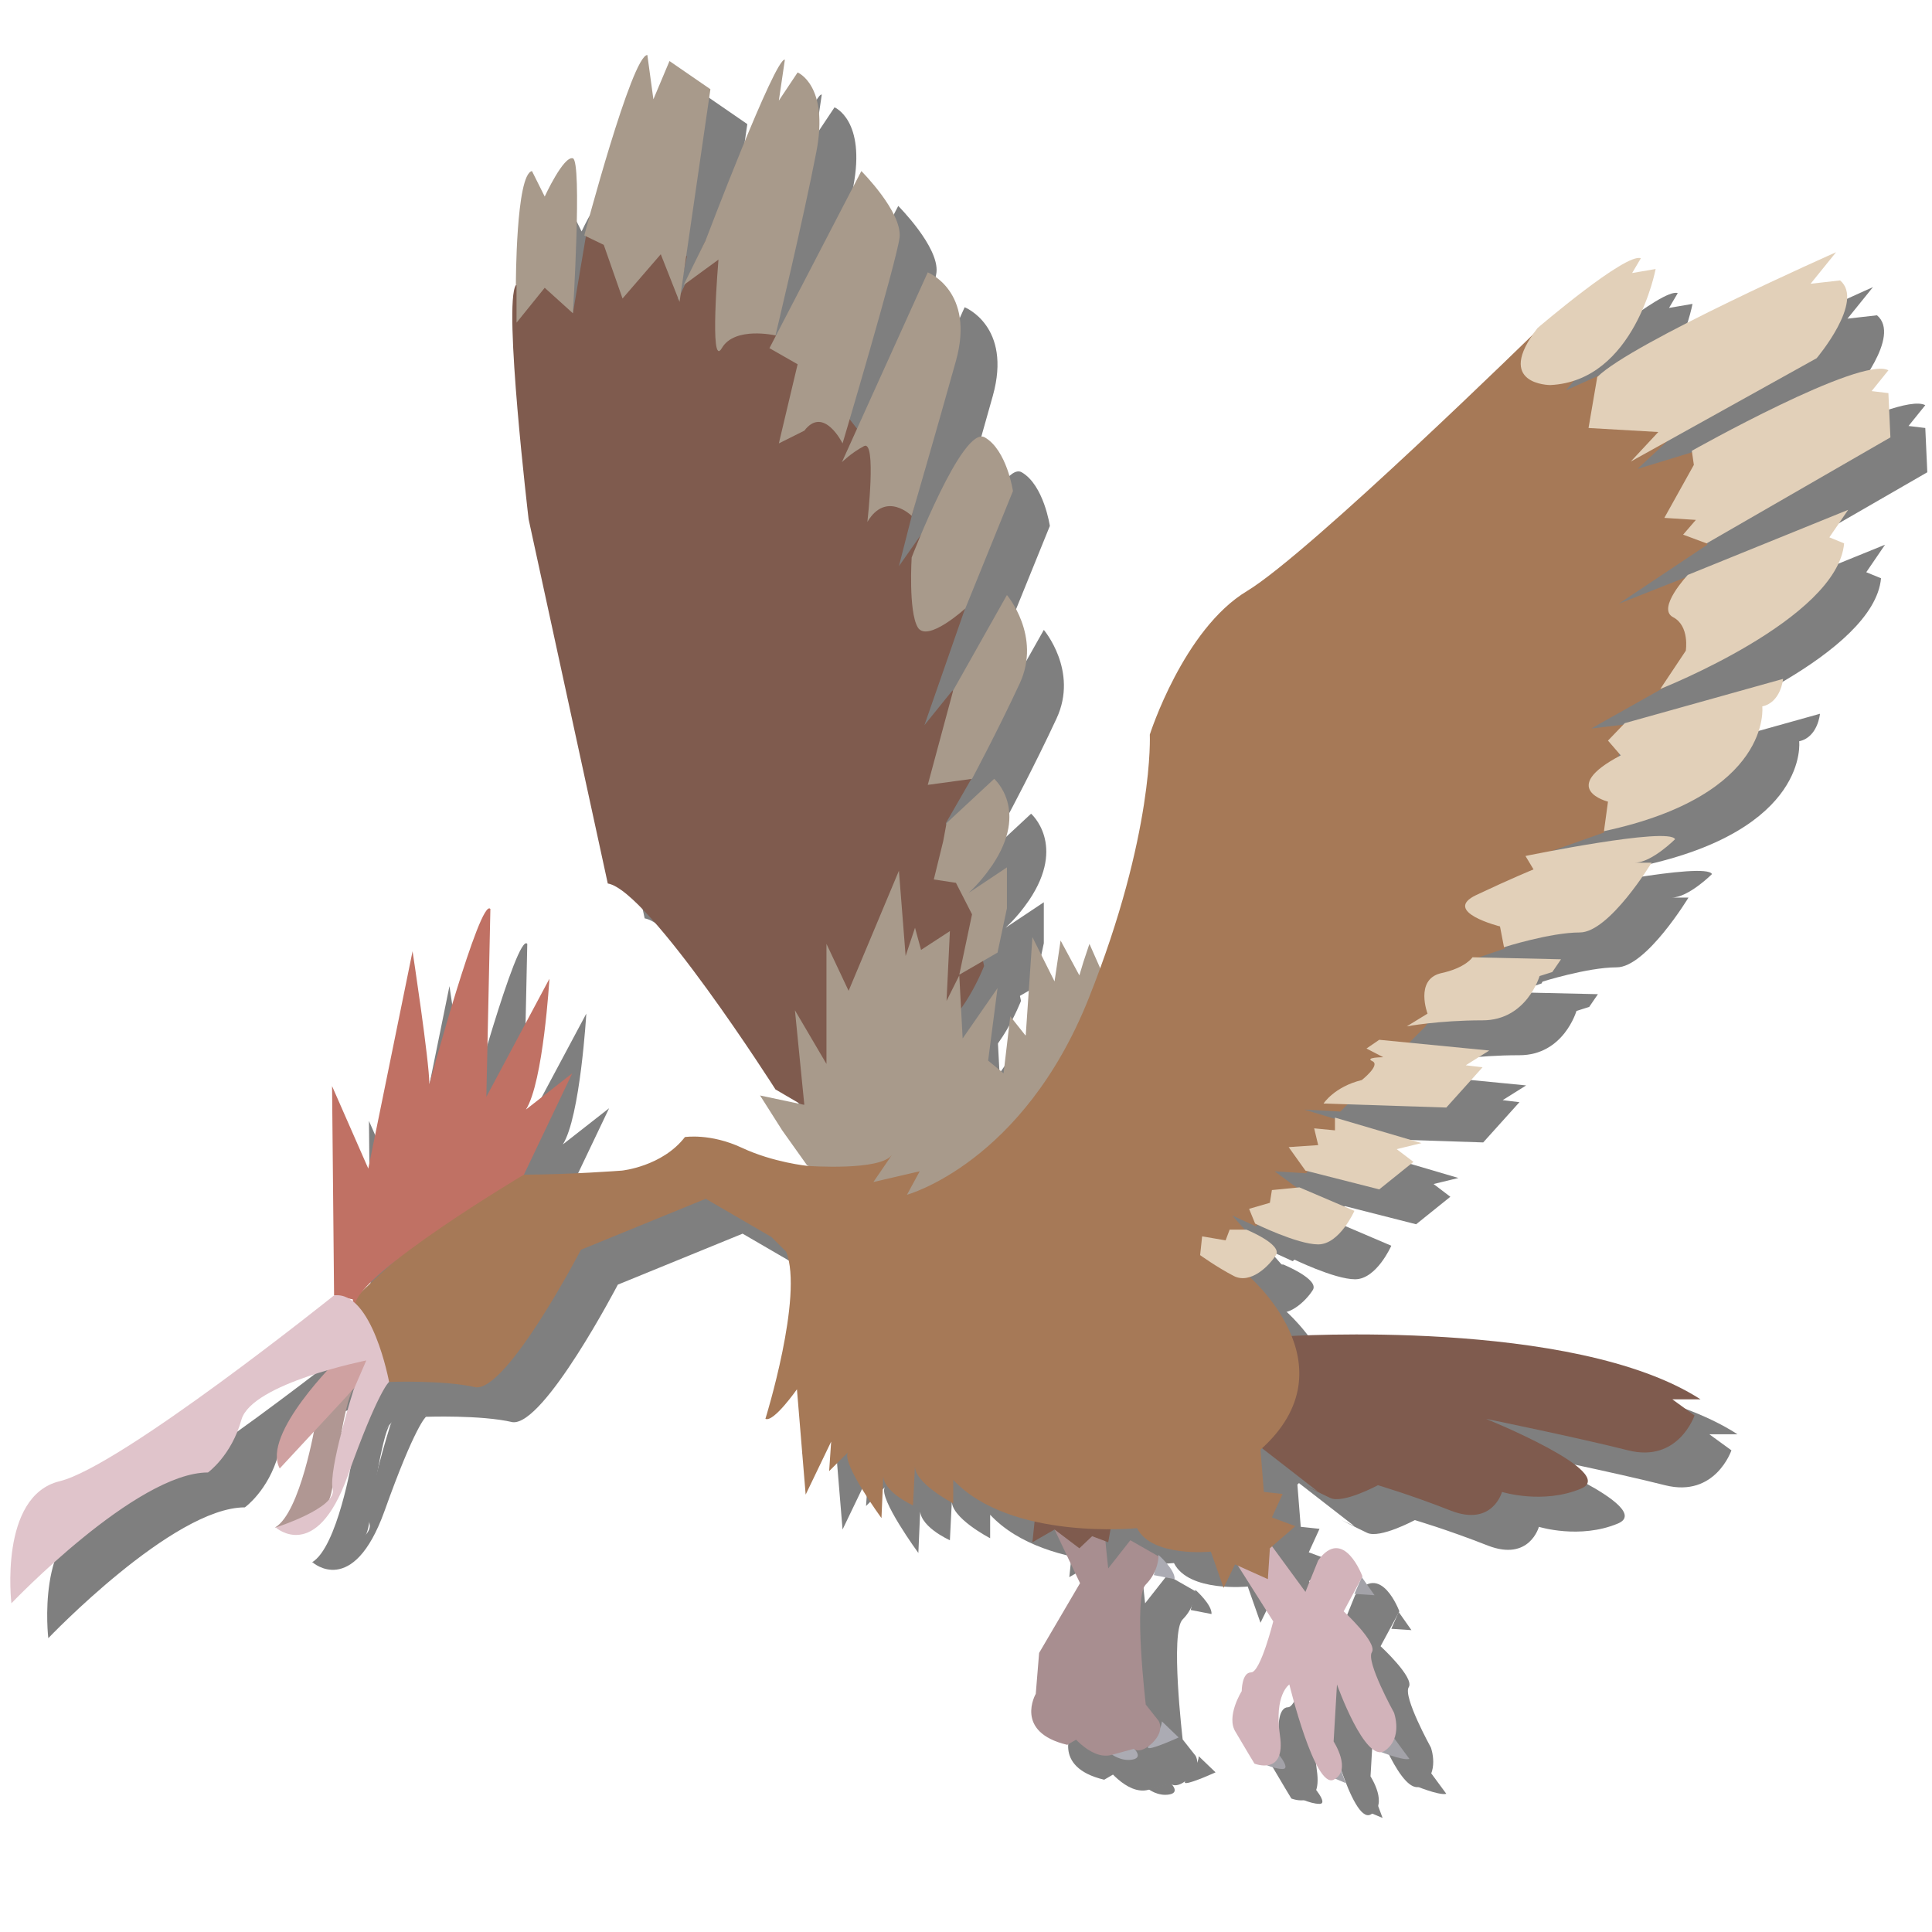 <?xml version="1.0" encoding="utf-8"?>
<!-- Generator: Adobe Illustrator 23.0.6, SVG Export Plug-In . SVG Version: 6.00 Build 0)  -->
<svg version="1.1" id="Layer_1" xmlns="http://www.w3.org/2000/svg" xmlns:xlink="http://www.w3.org/1999/xlink" x="0px" y="0px"
	 viewBox="0 0 288 288" style="enable-background:new 0 0 288 288;" xml:space="preserve">
<style type="text/css">
	.st0{opacity:0.5;}
	.st1{fill:#ABABB3;}
	.st2{fill:#A3A2A8;}
	.st3{fill:#A88E90;}
	.st4{fill:#7F5B4E;}
	.st5{fill:#A89A8B;}
	.st6{fill:#D2B3BA;}
	.st7{fill:#A67957;}
	.st8{fill:#E2D0B9;}
	.st9{fill:#C07164;}
	.st10{fill:#B09793;}
	.st11{fill:#CFA1A1;}
	.st12{fill:#E0C4CB;}
</style>
<g class="st0">
	<path d="M178.2,237c0,0,2.5,2.2,2.4,3.6l-3.1-0.6L178.2,237z"/>
	<path d="M178.7,261.8l2.5,2.4c0,0-3.5,1.6-4.4,1.6S178.6,263.7,178.7,261.8z"/>
	<path d="M171.2,266.7c0,0,1.4,1.1,3.1,0.8s0.2-1.7,0.2-1.7L171.2,266.7z"/>
	<polygon points="208.5,240.3 210.4,243 207.4,242.8 	"/>
	<path d="M193.2,267.8c0,0,2,1.1,3.5,1.1c1.4,0-1.1-2.8-1.1-2.8L193.2,267.8z"/>
	<polygon points="203,269.7 206.1,271 204.8,267.5 	"/>
	<path d="M210.7,266.1c0,0,3.8,1.6,4.9,1.3l-2.8-3.8L210.7,266.1z"/>
	<path d="M162.7,233.2l3.8,8l-6.1,10.4l-0.5,6.1c0,0-3.3,5.7,4.7,7.6l2.4-1.4l-1.9-3.3l0.9-4.7l-1.4,7.1c0,0,3.3,4.7,6.6,3.8
		c3.3-0.9,3.3-0.9,3.3-0.9s0.9,0.9,2.8-0.9c1.9-1.9,0.9-3.3,0.9-3.3l-1.9-2.4c0,0-1.9-16.1,0-17.9c1.9-1.9,1.9-4.2,1.9-4.2l-4.2-2.4
		l-3.3,4.2c-0.3-2.6-0.5-5.2-0.8-7.9c-0.7-0.1-1.5-0.1-2.5,0C165,231.3,163.4,232.6,162.7,233.2z"/>
	<path d="M121.1,167.6c0,0-18.9-29.7-25-30.7L84.3,82.6c0,0-3.8-32.1-1.9-34.9l7.1-0.5l1.4,4.7l2.4-14.2l14.6,5.7l-1.4,6.6l4.2-9
		l10.4,14.2L132,67.5l9.9,12.7l-2.4,9.4l3.3-4.7l6.6,10.9l-6.1,17.5l4.2-5.2l2.8,13.2l-3.8,6.6l3.3,10.4l2.4,10.9
		c0,0-3.3,8.5-7.6,9.9c-4.2,1.4-19.4,10.9-19.4,10.9L121.1,167.6z"/>
	<polygon points="159.8,231.3 159.4,235.1 162.7,233.2 166.4,236 168.3,234.2 170.7,235.1 171.2,232.3 	"/>
	<path d="M197.1,204.4c0,0,43-2.8,61.9,9.4h-4.2l3.3,2.4c0,0-2.4,7.1-9.9,5.2s-21.2-4.7-21.2-4.7s19.8,8,14.2,10.4
		c-5.7,2.4-11.8,0.5-11.8,0.5s-1.4,5.2-7.6,2.8c-6.1-2.4-10.9-3.8-10.9-3.8s-5.2,2.8-7.1,1.9c-1.9-0.9-3.8-1.9-3.8-1.9l1.9,0.9
		l-8.5-6.6L197.1,204.4z"/>
	<polygon points="125.8,178.9 122.1,173.7 118.8,168.5 125.4,169.9 124,155.8 128.7,163.8 128.7,145.9 132,152.9 139.5,135 
		140.5,147.7 141.9,143.5 142.8,146.8 147.1,144 146.6,154.4 148.5,150.6 149,160 154.2,152.5 152.8,163.3 155.1,165.2 156.1,156.7 
		158.4,159.6 159.4,144.9 162.7,151.5 163.6,145.4 166.4,150.6 167,148.6 167.9,145.9 170.2,151.1 154.6,181.3 138.6,185.5 	"/>
	<path d="M82.4,47.7c0,0,0-16.5,2.4-17l1.9,3.8c0,0,2.8-6.1,4.2-5.7c1.4,0.5,0,23.1,0,23.1l-4.2-3.8l-4.2,5.2v-5.6H82.4z"/>
	<path d="M92.6,40.3c0,0,7.1-26.9,9.4-26.9l0.9,6.6l2.4-5.7l6.1,4.2l-4.6,31.7l-2.8-7.1l-5.7,6.6l-2.8-8L92.6,40.3z"/>
	<path d="M110.7,41c0,0,10.4-27.4,11.8-26.9l-0.9,6.1l2.8-4.2c0,0,4.7,1.9,2.8,11.8c-1.9,9.9-6.1,27.4-6.1,27.4s-6.1-1.4-8,1.9
		c-1.9,3.3-0.5-13.2-0.5-13.2l-5.2,3.8L110.7,41z"/>
	<path d="M133.9,30.7c0,0,6.1,6.1,5.7,9.9c-0.5,3.8-8.5,30.7-8.5,30.7s-2.8-5.7-5.7-1.9l-3.8,1.9l2.8-11.8l-4.2-2.4L133.9,30.7z"/>
	<path d="M143.8,45.8c0,0,7.1,2.8,4.2,13.2s-6.6,23.1-6.6,23.1s-3.8-3.8-6.6,0.9c0,0,1.4-12.3-0.5-11.3s-3.3,2.4-3.3,2.4L143.8,45.8
		z"/>
	<path d="M141.4,88.3c0,0,7.6-19.8,10.9-17.9c3.3,1.9,4.2,8,4.2,8l-7.1,17.5c0,0-5.7,5.2-7.1,2.8C140.9,96.3,141.4,88.3,141.4,88.3z
		"/>
	<path d="M147.6,108.1l8-14.2c0,0,5.2,6.1,1.9,13.2s-7.1,14.2-7.1,14.2l-6.6,0.9L147.6,108.1z"/>
	<path d="M146.6,127.9l7.1-6.6c0,0,5.3,4.6-0.3,12.9c-0.9,1.3-2,2.7-3.5,4.1l5.7-3.8v3.3v2.8l-1.4,6.6l-5.7,3.3l1.9-9l-2.4-4.7
		l-3.3-0.5l1.4-5.7L146.6,127.9z"/>
	<path d="M189.6,237.9l5.7,9c0,0-1.9,7.6-3.3,7.6c-1.4,0-1.4,2.8-1.4,2.8s-2.4,3.8-0.9,6.1c1.4,2.4,2.8,4.7,2.8,4.7s4.7,1.9,3.8-4.2
		s1.4-7.6,1.4-7.6s3.8,15.6,6.6,14.2s0-5.7,0-5.7l0.5-8.5c0,0,4.2,11.8,7.1,9.9c2.8-1.9,1.4-5.7,1.4-5.7s-4.2-7.6-3.3-9
		s-4.2-6.1-4.2-6.1l2.8-5.2c0,0-2.8-7.6-6.6-2.4l-1.9,4.7l-5.2-7.1L189.6,237.9z"/>
	<path d="M58.2,198.9c0,0,18.9-18.6,25.5-18.6s14.5-0.6,14.5-0.6s6-0.6,9.4-5c0,0,3.8-0.6,8.5,1.6c4.7,2.2,9.8,2.7,9.8,2.7
		s11,0.8,12.6-1.7l-2.8,4.1l6.9-1.6l-1.9,3.5c0,0,17.3-4.7,27.1-29.3s9.1-39.3,9.1-39.3s5-15.7,14.5-21.4c9.4-5.7,43.4-39,43.4-39
		l7.9,4.7l-3.8,4.4l6.9-3.1L254,71l-4.4,4.1l8.2-2.5l2.2,13.8l-13.2,8.8l10.4-4.1l0.6,14.2l-15.1,8.5l5-0.6l-3.1,16.1l-7.9,2.8
		l-6.9,14.5l-4.7,1.6l-7.2,10.1l-12.6,12.6l-5.4-0.3l6.3,1.9l-6,7.6l-4.7-0.3l3.8,2.8l-6.6,5.4l-3.5-1.6l2.2,2.5l-5.7,4.1l5.7,2.2
		c0,0,16.1,13.5,2,26.1l0.5,6.3l2.8,0.3l-1.6,3.5l3.5,1.3l-3.8,3.3l-0.3,4.6l-4.9-2.2l-1.7,3.5l-1.9-5.4c0,0-8.8,0.9-11-3.5
		c0,0-18.9,1.9-27.4-7.2v3.5c0,0-6-3.1-5.7-5.7l-0.3,6c0,0-5-2.2-4.4-5l-0.3,6.9c0,0-6-8.2-5-9.8l-2.8,2.8l0.3-4.4l-3.8,7.9
		l-1.3-15.7c0,0-3.5,5-4.7,4.4c0,0,5.7-18.3,3.1-24.9l-2.2-2.2l-9.8-5.7l-18.6,7.6c0,0-11,21.1-15.7,20.5
		c-4.7-1.1-12.9-0.8-12.9-0.8l-5-11.3L58.2,198.9z"/>
	<path d="M234.7,54.1c0,0,13.2-11.3,15.4-10.4l-1.3,2.2l3.5-0.6c0,0-3.1,16.7-15.7,17.3C236.6,62.6,228.1,62.6,234.7,54.1z"/>
	<path d="M275.4,47.5l3.8-4.7c0,0-30.5,13.5-35.6,18.6l-1.3,7.6l10.4,0.6l-4.1,4.4l27.7-15.4c0,0,7.2-8.5,3.5-11.6L275.4,47.5z"/>
	<path d="M257.7,72.4c0,0,25.2-14.2,29.3-12l-2.5,3.1l2.5,0.3l0.3,6.6l-27.4,15.8l-3.5-1.3l1.9-2.2l-4.7-0.3l4.4-7.9L257.7,72.4z"/>
	<path d="M257.1,90.9c0,0-4.7,5-2.2,6.3s1.9,5,1.9,5l-3.8,5.7c0,0,26.4-10.4,27.4-21.7l-2.2-0.9l2.8-4.1L257.1,90.9z"/>
	<path d="M247.7,113l23.6-6.6c0,0-0.3,3.5-3.1,4.1c0,0,1.6,13.2-23.6,18.6l0.6-4.4c0,0-7.6-1.9,1.9-6.9l-1.9-2.2L247.7,113z"/>
	<path d="M232.9,132.8c0,0,21.4-4.4,22.3-2.5c0,0-3.5,3.5-6,3.5h2.5c0,0-6.3,10.4-10.7,10.4s-11.3,2.2-11.3,2.2l-0.6-3.1
		c0,0-8.8-2.2-3.5-4.7s8.5-3.8,8.5-3.8L232.9,132.8z"/>
	<path d="M225,147.9l13.2,0.3l-1.3,1.9l-1.9,0.6c0,0-1.9,6.6-8.5,6.6s-11.3,0.9-11.3,0.9l3.1-1.9c0,0-1.9-5,1.9-6
		C224,149.5,225,147.9,225,147.9z"/>
	<path d="M211.1,160.2l16.4,1.6L224,164l2.5,0.3l-5.4,6l-18.3-0.6c0,0,1.6-2.5,5.7-3.5c0,0,2.8-2.2,1.6-2.8
		c-1.3-0.6,1.6-0.6,1.6-0.6l-2.5-1.3L211.1,160.2z"/>
	<polygon points="204.5,171.8 217.4,175.6 213.7,176.5 216.2,178.4 211.1,182.5 200.1,179.7 197.6,176.2 202,175.9 201.4,173.4 
		204.5,173.7 	"/>
	<path d="M199.2,182.2l8.2,3.5c0,0-2.2,5-5.4,5c-3.1,0-9.4-3.1-9.4-3.1l-0.9-2.2l3.1-0.9l0.3-1.9L199.2,182.2z"/>
	<path d="M191.3,188.5c0,0,5.4,2.2,4.4,3.8s-3.8,4.4-6.3,3.1c-2.5-1.3-5-3.1-5-3.1l0.3-2.8l3.5,0.6l0.6-1.6H191.3z"/>
	<path d="M55.3,198.3L55,167.1l5.4,12.3L67,147c0,0,2.5,16.4,2.5,19.8c0,0,7.6-28,9.1-26.1l-0.6,28l9.4-17.6c0,0-0.9,15.4-3.5,19.5
		l6.9-5.4l-7.2,15.1c0,0-24.9,14.8-25.2,19.5s-0.3-0.9-0.3-0.9L55.3,198.3z"/>
	<path d="M52.5,217.5c0,0-2.2,13.2-6,15.4c0,0,7.5,0.6,8.5-5.7c0.3-1.9,1.9-13.2,3.1-14.8L52.5,217.5z"/>
	<path d="M56,207.7c0,0-11.6,11.3-8.8,16.4l12.9-13.9l1.6-3.5L56,207.7z"/>
	<path d="M55.3,198.3c0,0-31.8,25.5-40.9,27.7s-7.2,18.2-7.2,18.2s18.6-19.5,29.3-19.5c0,0,3.5-2.5,5-7.9c1.6-5.4,18.6-8.8,18.6-8.8
		l-1.9,4.4c0,0-3.8,12-3.1,14.8c0.6,2.8-8.5,5.7-8.5,5.7s6,5.4,10.7-7.6c4.6-12.9,6.2-14.1,6.2-14.1S61,197.6,55.3,198.3z"/>
</g>
<g>
	<path class="st1" d="M172.7,231.8c0,0,2.5,2.2,2.4,3.6l-3.1-0.6L172.7,231.8z"/>
	<path class="st1" d="M173.2,256.6l2.5,2.4c0,0-3.5,1.6-4.4,1.6S173.1,258.5,173.2,256.6z"/>
	<path class="st1" d="M165.7,261.5c0,0,1.4,1.1,3.1,0.8s0.2-1.7,0.2-1.7L165.7,261.5z"/>
	<polygon class="st2" points="203,235.1 204.9,237.8 201.9,237.6 	"/>
	<path class="st2" d="M187.7,262.6c0,0,2,1.1,3.5,1.1c1.4,0-1.1-2.8-1.1-2.8L187.7,262.6z"/>
	<polygon class="st2" points="197.5,264.5 200.6,265.8 199.3,262.3 	"/>
	<path class="st2" d="M205.2,260.9c0,0,3.8,1.6,4.9,1.3l-2.8-3.8L205.2,260.9z"/>
	<path class="st3" d="M157.2,228l3.8,8l-6.1,10.4l-0.5,6.1c0,0-3.3,5.7,4.7,7.6l2.4-1.4l-1.9-3.3l0.9-4.7l-1.4,7.1
		c0,0,3.3,4.7,6.6,3.8c3.3-0.9,3.3-0.9,3.3-0.9s0.9,0.9,2.8-0.9c1.9-1.9,0.9-3.3,0.9-3.3l-1.9-2.4c0,0-1.9-16.1,0-17.9
		c1.9-1.9,1.9-4.2,1.9-4.2l-4.2-2.4l-3.3,4.2c-0.3-2.6-0.5-5.2-0.8-7.9c-0.7-0.1-1.5-0.1-2.5,0C159.5,226.1,157.9,227.4,157.2,228z"
		/>
	<path class="st4" d="M115.6,162.4c0,0-18.9-29.7-25-30.7L78.8,77.4c0,0-3.8-32.1-1.9-34.9L84,42l1.4,4.7l2.4-14.2l14.6,5.7
		l-1.4,6.6l4.2-9L115.6,50l10.9,12.3l9.9,12.7l-2.4,9.4l3.3-4.7l6.6,10.9l-6.1,17.5l4.2-5.2l2.8,13.2l-3.8,6.6l3.3,10.4l2.4,10.9
		c0,0-3.3,8.5-7.6,9.9c-4.2,1.4-19.4,10.9-19.4,10.9L115.6,162.4z"/>
	<polygon class="st4" points="154.3,226.1 153.9,229.9 157.2,228 160.9,230.8 162.8,229 165.2,229.9 165.7,227.1 	"/>
	<path class="st4" d="M191.6,199.2c0,0,43-2.8,61.9,9.4h-4.2l3.3,2.4c0,0-2.4,7.1-9.9,5.2s-21.2-4.7-21.2-4.7s19.8,8,14.2,10.4
		c-5.7,2.4-11.8,0.5-11.8,0.5s-1.4,5.2-7.6,2.8c-6.1-2.4-10.9-3.8-10.9-3.8s-5.2,2.8-7.1,1.9c-1.9-0.9-3.8-1.9-3.8-1.9l1.9,0.9
		l-8.5-6.6L191.6,199.2z"/>
	<polygon class="st5" points="120.3,173.7 116.6,168.5 113.3,163.3 119.9,164.7 118.5,150.6 123.2,158.6 123.2,140.7 126.5,147.7 
		134,129.8 135,142.5 136.4,138.3 137.3,141.6 141.6,138.8 141.1,149.2 143,145.4 143.5,154.8 148.7,147.3 147.3,158.1 149.6,160 
		150.6,151.5 152.9,154.4 153.9,139.7 157.2,146.3 158.1,140.2 160.9,145.4 161.5,143.4 162.4,140.7 164.7,145.9 149.1,176.1 
		133.1,180.3 	"/>
	<path class="st5" d="M76.9,42.5c0,0,0-16.5,2.4-17l1.9,3.8c0,0,2.8-6.1,4.2-5.7c1.4,0.5,0,23.1,0,23.1l-4.2-3.8L77,48.1v-5.6H76.9z
		"/>
	<path class="st5" d="M87.1,35.1c0,0,7.1-26.9,9.4-26.9l0.9,6.6l2.4-5.7l6.1,4.2L101.3,45l-2.8-7.1l-5.7,6.6l-2.8-8L87.1,35.1z"/>
	<path class="st5" d="M105.2,35.8c0,0,10.4-27.4,11.8-26.9l-0.9,6.1l2.8-4.2c0,0,4.7,1.9,2.8,11.8c-1.9,9.9-6.1,27.4-6.1,27.4
		s-6.1-1.4-8,1.9c-1.9,3.3-0.5-13.2-0.5-13.2l-5.2,3.8L105.2,35.8z"/>
	<path class="st5" d="M128.4,25.5c0,0,6.1,6.1,5.7,9.9c-0.5,3.8-8.5,30.7-8.5,30.7s-2.8-5.7-5.7-1.9l-3.8,1.9l2.8-11.8l-4.2-2.4
		L128.4,25.5z"/>
	<path class="st5" d="M138.3,40.6c0,0,7.1,2.8,4.2,13.2s-6.6,23.1-6.6,23.1s-3.8-3.8-6.6,0.9c0,0,1.4-12.3-0.5-11.3
		s-3.3,2.4-3.3,2.4L138.3,40.6z"/>
	<path class="st5" d="M135.9,83.1c0,0,7.6-19.8,10.9-17.9c3.3,1.9,4.2,8,4.2,8l-7.1,17.5c0,0-5.7,5.2-7.1,2.8
		C135.4,91.1,135.9,83.1,135.9,83.1z"/>
	<path class="st5" d="M142.1,102.9l8-14.2c0,0,5.2,6.1,1.9,13.2s-7.1,14.2-7.1,14.2l-6.6,0.9L142.1,102.9z"/>
	<path class="st5" d="M141.1,122.7l7.1-6.6c0,0,5.3,4.6-0.3,12.9c-0.9,1.3-2,2.7-3.5,4.1l5.7-3.8v3.3v2.8l-1.4,6.6l-5.7,3.3l1.9-9
		l-2.4-4.7l-3.3-0.5l1.4-5.7L141.1,122.7z"/>
	<path class="st6" d="M184.1,232.7l5.7,9c0,0-1.9,7.6-3.3,7.6c-1.4,0-1.4,2.8-1.4,2.8s-2.4,3.8-0.9,6.1c1.4,2.4,2.8,4.7,2.8,4.7
		s4.7,1.9,3.8-4.2s1.4-7.6,1.4-7.6s3.8,15.6,6.6,14.2s0-5.7,0-5.7l0.5-8.5c0,0,4.2,11.8,7.1,9.9c2.8-1.9,1.4-5.7,1.4-5.7
		s-4.2-7.6-3.3-9s-4.2-6.1-4.2-6.1l2.8-5.2c0,0-2.8-7.6-6.6-2.4l-1.9,4.7l-5.2-7.1L184.1,232.7z"/>
	<path class="st7" d="M52.7,193.7c0,0,18.9-18.6,25.5-18.6s14.5-0.6,14.5-0.6s6-0.6,9.4-5c0,0,3.8-0.6,8.5,1.6
		c4.7,2.2,9.8,2.7,9.8,2.7s11,0.8,12.6-1.7l-2.8,4.1l6.9-1.6l-1.9,3.5c0,0,17.3-4.7,27.1-29.3s9.1-39.3,9.1-39.3s5-15.7,14.5-21.4
		c9.4-5.7,43.4-39,43.4-39l7.9,4.7l-3.8,4.4l6.9-3.1l8.2,10.7l-4.4,4.1l8.2-2.5l2.2,13.8L241.3,90l10.4-4.1l0.6,14.2l-15.1,8.5
		l5-0.6l-3.1,16.1l-7.9,2.8l-6.9,14.5l-4.7,1.6l-7.2,10.1l-12.6,12.6l-5.4-0.3l6.3,1.9l-6,7.6l-4.7-0.3l3.8,2.8l-6.6,5.4l-3.5-1.6
		l2.2,2.5l-5.7,4.1l5.7,2.2c0,0,16.1,13.5,2,26.1l0.5,6.3l2.8,0.3l-1.6,3.5l3.5,1.3l-3.8,3.3l-0.3,4.6l-4.9-2.2l-1.7,3.5l-1.9-5.4
		c0,0-8.8,0.9-11-3.5c0,0-18.9,1.9-27.4-7.2v3.5c0,0-6-3.1-5.7-5.7l-0.3,6c0,0-5-2.2-4.4-5l-0.3,6.9c0,0-6-8.2-5-9.8l-2.8,2.8
		l0.3-4.4l-3.8,7.9l-1.3-15.7c0,0-3.5,5-4.7,4.4c0,0,5.7-18.3,3.1-24.9l-2.2-2.2l-9.8-5.7l-18.6,7.6c0,0-11,21.1-15.7,20.5
		C66.2,205.7,58,206,58,206l-5-11.3L52.7,193.7z"/>
	<path class="st8" d="M229.2,48.9c0,0,13.2-11.3,15.4-10.4l-1.3,2.2l3.5-0.6c0,0-3.1,16.7-15.7,17.3
		C231.1,57.4,222.6,57.4,229.2,48.9z"/>
	<path class="st8" d="M269.9,42.3l3.8-4.7c0,0-30.5,13.5-35.6,18.6l-1.3,7.6l10.4,0.6l-4.1,4.4l27.7-15.4c0,0,7.2-8.5,3.5-11.6
		L269.9,42.3z"/>
	<path class="st8" d="M252.2,67.2c0,0,25.2-14.2,29.3-12l-2.5,3.1l2.5,0.3l0.3,6.6L254.4,81l-3.5-1.3l1.9-2.2l-4.7-0.3l4.4-7.9
		L252.2,67.2z"/>
	<path class="st8" d="M251.6,85.7c0,0-4.7,5-2.2,6.3s1.9,5,1.9,5l-3.8,5.7c0,0,26.4-10.4,27.4-21.7l-2.2-0.9l2.8-4.1L251.6,85.7z"/>
	<path class="st8" d="M242.2,107.8l23.6-6.6c0,0-0.3,3.5-3.1,4.1c0,0,1.6,13.2-23.6,18.6l0.6-4.4c0,0-7.6-1.9,1.9-6.9l-1.9-2.2
		L242.2,107.8z"/>
	<path class="st8" d="M227.4,127.6c0,0,21.4-4.4,22.3-2.5c0,0-3.5,3.5-6,3.5h2.5c0,0-6.3,10.4-10.7,10.4s-11.3,2.2-11.3,2.2
		l-0.6-3.1c0,0-8.8-2.2-3.5-4.7s8.5-3.8,8.5-3.8L227.4,127.6z"/>
	<path class="st8" d="M219.5,142.7l13.2,0.3l-1.3,1.9l-1.9,0.6c0,0-1.9,6.6-8.5,6.6s-11.3,0.9-11.3,0.9l3.1-1.9c0,0-1.9-5,1.9-6
		C218.5,144.3,219.5,142.7,219.5,142.7z"/>
	<path class="st8" d="M205.6,155l16.4,1.6l-3.5,2.2l2.5,0.3l-5.4,6l-18.3-0.6c0,0,1.6-2.5,5.7-3.5c0,0,2.8-2.2,1.6-2.8
		c-1.3-0.6,1.6-0.6,1.6-0.6l-2.5-1.3L205.6,155z"/>
	<polygon class="st8" points="199,166.6 211.9,170.4 208.2,171.3 210.7,173.2 205.6,177.3 194.6,174.5 192.1,171 196.5,170.7 
		195.9,168.2 199,168.5 	"/>
	<path class="st8" d="M193.7,177l8.2,3.5c0,0-2.2,5-5.4,5c-3.1,0-9.4-3.1-9.4-3.1l-0.9-2.2l3.1-0.9l0.3-1.9L193.7,177z"/>
	<path class="st8" d="M185.8,183.3c0,0,5.4,2.2,4.4,3.8s-3.8,4.4-6.3,3.1c-2.5-1.3-5-3.1-5-3.1l0.3-2.8l3.5,0.6l0.6-1.6H185.8z"/>
	<path class="st9" d="M49.8,193.1l-0.3-31.2l5.4,12.3l6.6-32.4c0,0,2.5,16.4,2.5,19.8c0,0,7.6-28,9.1-26.1l-0.6,28l9.4-17.6
		c0,0-0.9,15.4-3.5,19.5l6.9-5.4l-7.2,15.1c0,0-24.9,14.8-25.2,19.5s-0.3-0.9-0.3-0.9L49.8,193.1z"/>
	<path class="st10" d="M47,212.3c0,0-2.2,13.2-6,15.4c0,0,7.5,0.6,8.5-5.7c0.3-1.9,1.9-13.2,3.1-14.8L47,212.3z"/>
	<path class="st11" d="M50.5,202.5c0,0-11.6,11.3-8.8,16.4L54.6,205l1.6-3.5L50.5,202.5z"/>
	<path class="st12" d="M49.8,193.1c0,0-31.8,25.5-40.9,27.7S1.7,239,1.7,239s18.6-19.5,29.3-19.5c0,0,3.5-2.5,5-7.9
		c1.6-5.4,18.6-8.8,18.6-8.8l-1.9,4.4c0,0-3.8,12-3.1,14.8c0.6,2.8-8.5,5.7-8.5,5.7s6,5.4,10.7-7.6C56.4,207.2,58,206,58,206
		S55.5,192.4,49.8,193.1z"/>
</g>
</svg>
